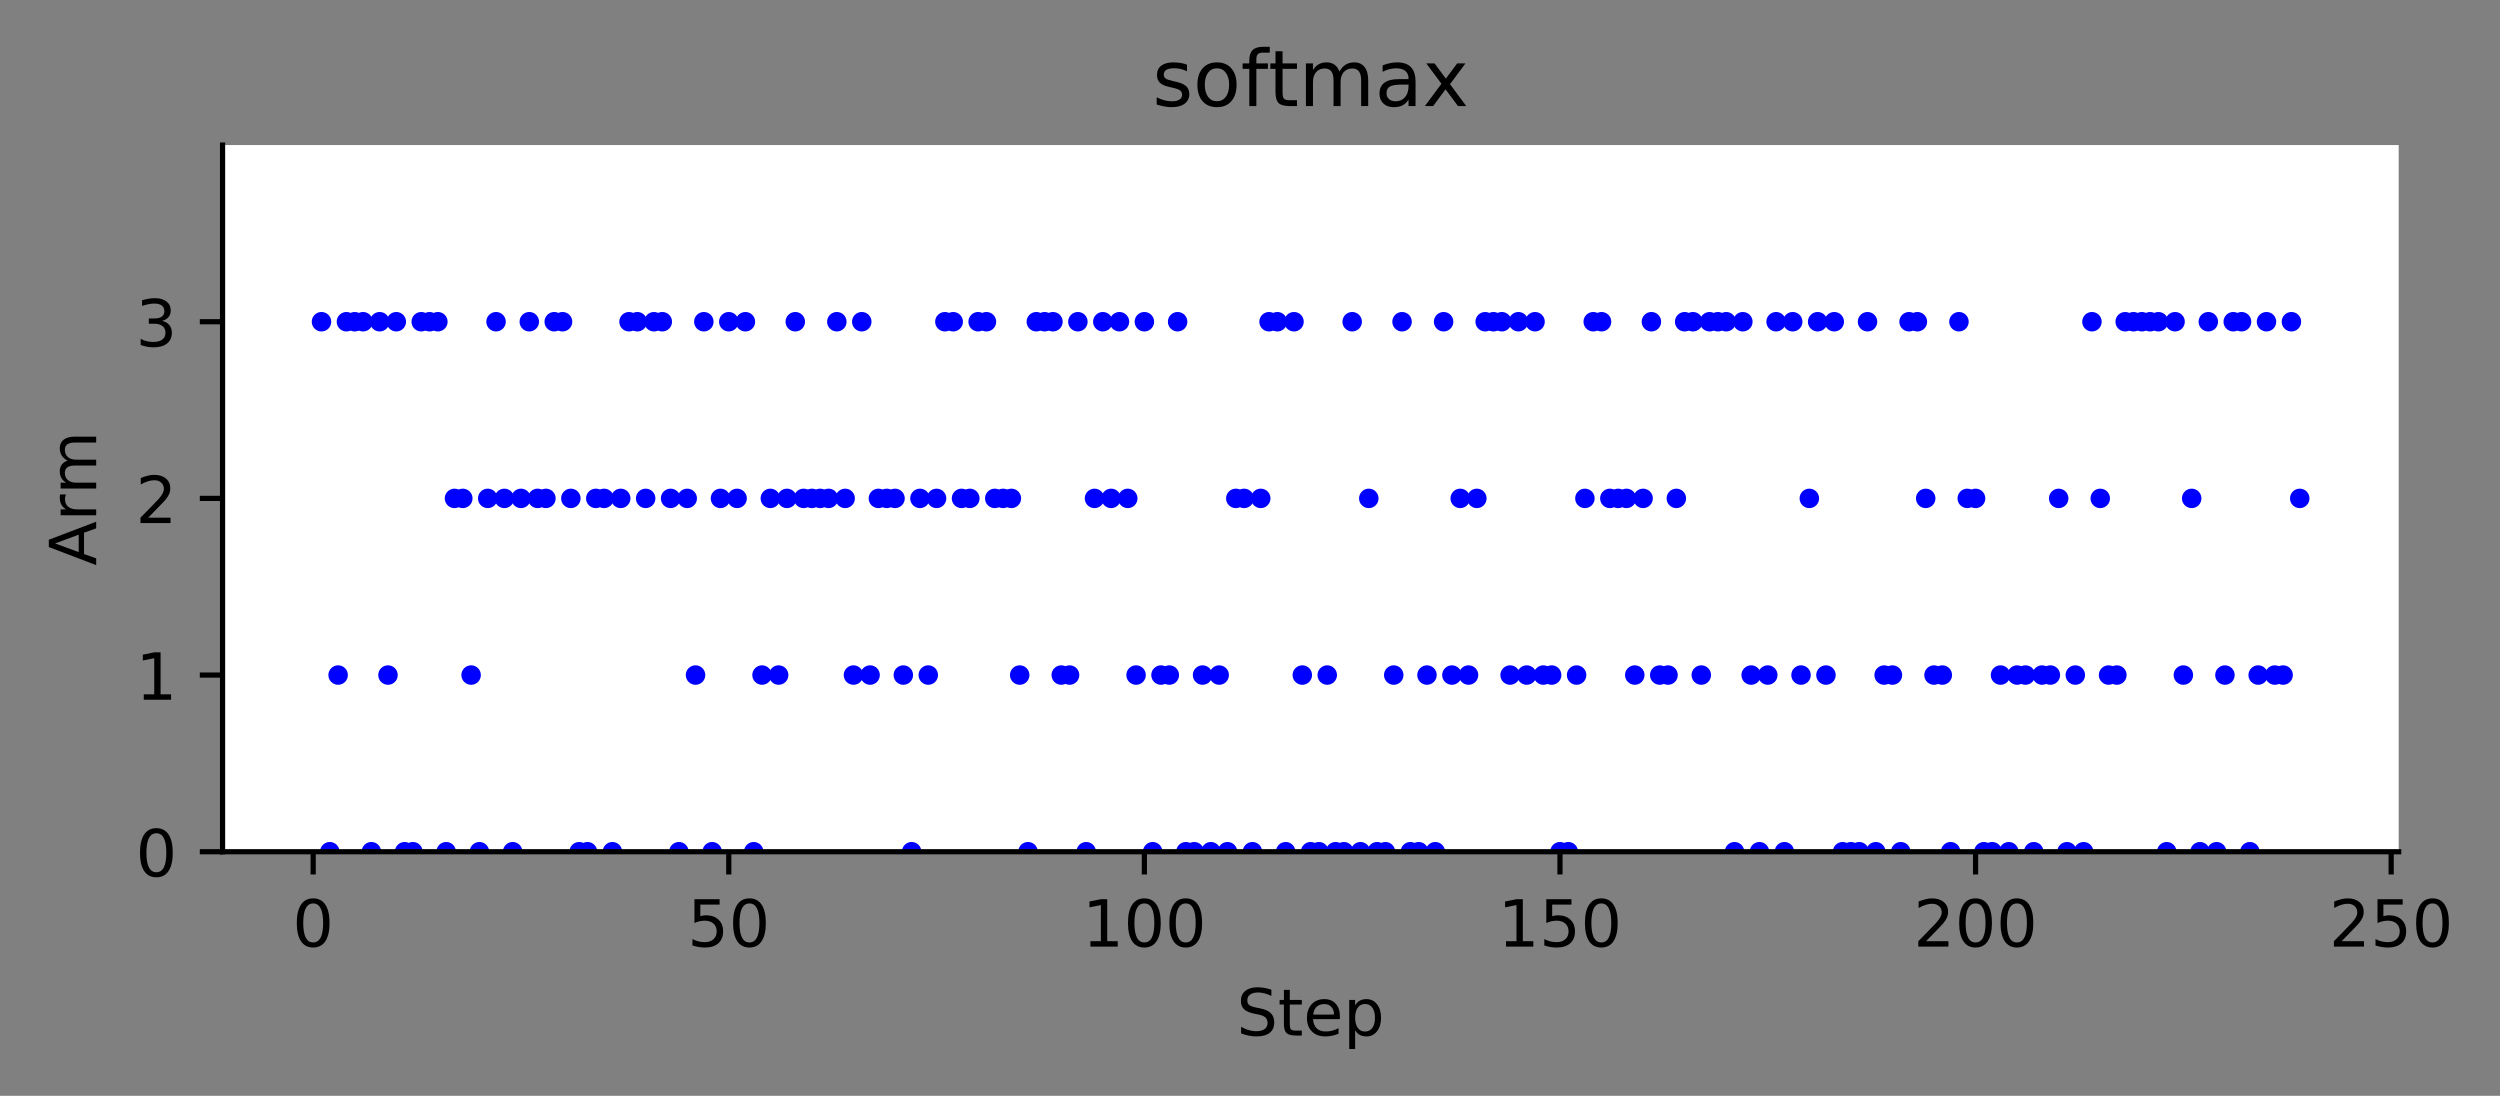 <?xml version="1.0" encoding="utf-8" standalone="no"?>
<!DOCTYPE svg PUBLIC "-//W3C//DTD SVG 1.1//EN"
  "http://www.w3.org/Graphics/SVG/1.1/DTD/svg11.dtd">
<!-- Created with matplotlib (https://matplotlib.org/) -->
<svg height="168.594pt" version="1.1" viewBox="0 0 384.629 168.594" width="384.629pt" xmlns="http://www.w3.org/2000/svg" xmlns:xlink="http://www.w3.org/1999/xlink">
 <rect x="0" y="0" width="384.629" height="168.594" fill="#808080" stroke="none"/>
 <defs>
  <style type="text/css">
*{stroke-linecap:butt;stroke-linejoin:round;}
  </style>
 </defs>
 <g id="figure_1">
  <g id="patch_1">
   <path d="M 0 168.594 
L 384.629 168.594 
L 384.629 0 
L 0 0 
z
" style="fill:none;"/>
  </g>
  <g id="axes_1">
   <g id="patch_2">
    <path d="M 34.241 131.038 
L 369.041 131.038 
L 369.041 22.318 
L 34.241 22.318 
z
" style="fill:#ffffff;"/>
   </g>
   <g id="PathCollection_1">
    <defs>
     <path d="M 0 1 
C 0.265 1 0.52 0.895 0.707 0.707 
C 0.895 0.52 1 0.265 1 0 
C 1 -0.265 0.895 -0.52 0.707 -0.707 
C 0.52 -0.895 0.265 -1 0 -1 
C -0.265 -1 -0.52 -0.895 -0.707 -0.707 
C -0.895 -0.52 -1 -0.265 -1 0 
C -1 0.265 -0.895 0.52 -0.707 0.707 
C -0.52 0.895 -0.265 1 0 1 
z
" id="m143e732d25" style="stroke:#0000ff;"/>
    </defs>
    <g clip-path="url(#p2de006010c)">
     <use style="fill:#0000ff;stroke:#0000ff;" x="49.463" xlink:href="#m143e732d25" y="49.498"/>
     <use style="fill:#0000ff;stroke:#0000ff;" x="50.741" xlink:href="#m143e732d25" y="131.038"/>
     <use style="fill:#0000ff;stroke:#0000ff;" x="52.02" xlink:href="#m143e732d25" y="103.858"/>
     <use style="fill:#0000ff;stroke:#0000ff;" x="53.299" xlink:href="#m143e732d25" y="49.498"/>
     <use style="fill:#0000ff;stroke:#0000ff;" x="54.578" xlink:href="#m143e732d25" y="49.498"/>
     <use style="fill:#0000ff;stroke:#0000ff;" x="55.857" xlink:href="#m143e732d25" y="49.498"/>
     <use style="fill:#0000ff;stroke:#0000ff;" x="57.135" xlink:href="#m143e732d25" y="131.038"/>
     <use style="fill:#0000ff;stroke:#0000ff;" x="58.414" xlink:href="#m143e732d25" y="49.498"/>
     <use style="fill:#0000ff;stroke:#0000ff;" x="59.693" xlink:href="#m143e732d25" y="103.858"/>
     <use style="fill:#0000ff;stroke:#0000ff;" x="60.972" xlink:href="#m143e732d25" y="49.498"/>
     <use style="fill:#0000ff;stroke:#0000ff;" x="62.251" xlink:href="#m143e732d25" y="131.038"/>
     <use style="fill:#0000ff;stroke:#0000ff;" x="63.529" xlink:href="#m143e732d25" y="131.038"/>
     <use style="fill:#0000ff;stroke:#0000ff;" x="64.808" xlink:href="#m143e732d25" y="49.498"/>
     <use style="fill:#0000ff;stroke:#0000ff;" x="66.087" xlink:href="#m143e732d25" y="49.498"/>
     <use style="fill:#0000ff;stroke:#0000ff;" x="67.366" xlink:href="#m143e732d25" y="49.498"/>
     <use style="fill:#0000ff;stroke:#0000ff;" x="68.645" xlink:href="#m143e732d25" y="131.038"/>
     <use style="fill:#0000ff;stroke:#0000ff;" x="69.924" xlink:href="#m143e732d25" y="76.678"/>
     <use style="fill:#0000ff;stroke:#0000ff;" x="71.202" xlink:href="#m143e732d25" y="76.678"/>
     <use style="fill:#0000ff;stroke:#0000ff;" x="72.481" xlink:href="#m143e732d25" y="103.858"/>
     <use style="fill:#0000ff;stroke:#0000ff;" x="73.76" xlink:href="#m143e732d25" y="131.038"/>
     <use style="fill:#0000ff;stroke:#0000ff;" x="75.039" xlink:href="#m143e732d25" y="76.678"/>
     <use style="fill:#0000ff;stroke:#0000ff;" x="76.318" xlink:href="#m143e732d25" y="49.498"/>
     <use style="fill:#0000ff;stroke:#0000ff;" x="77.596" xlink:href="#m143e732d25" y="76.678"/>
     <use style="fill:#0000ff;stroke:#0000ff;" x="78.875" xlink:href="#m143e732d25" y="131.038"/>
     <use style="fill:#0000ff;stroke:#0000ff;" x="80.154" xlink:href="#m143e732d25" y="76.678"/>
     <use style="fill:#0000ff;stroke:#0000ff;" x="81.433" xlink:href="#m143e732d25" y="49.498"/>
     <use style="fill:#0000ff;stroke:#0000ff;" x="82.712" xlink:href="#m143e732d25" y="76.678"/>
     <use style="fill:#0000ff;stroke:#0000ff;" x="83.99" xlink:href="#m143e732d25" y="76.678"/>
     <use style="fill:#0000ff;stroke:#0000ff;" x="85.269" xlink:href="#m143e732d25" y="49.498"/>
     <use style="fill:#0000ff;stroke:#0000ff;" x="86.548" xlink:href="#m143e732d25" y="49.498"/>
     <use style="fill:#0000ff;stroke:#0000ff;" x="87.827" xlink:href="#m143e732d25" y="76.678"/>
     <use style="fill:#0000ff;stroke:#0000ff;" x="89.106" xlink:href="#m143e732d25" y="131.038"/>
     <use style="fill:#0000ff;stroke:#0000ff;" x="90.384" xlink:href="#m143e732d25" y="131.038"/>
     <use style="fill:#0000ff;stroke:#0000ff;" x="91.663" xlink:href="#m143e732d25" y="76.678"/>
     <use style="fill:#0000ff;stroke:#0000ff;" x="92.942" xlink:href="#m143e732d25" y="76.678"/>
     <use style="fill:#0000ff;stroke:#0000ff;" x="94.221" xlink:href="#m143e732d25" y="131.038"/>
     <use style="fill:#0000ff;stroke:#0000ff;" x="95.5" xlink:href="#m143e732d25" y="76.678"/>
     <use style="fill:#0000ff;stroke:#0000ff;" x="96.778" xlink:href="#m143e732d25" y="49.498"/>
     <use style="fill:#0000ff;stroke:#0000ff;" x="98.057" xlink:href="#m143e732d25" y="49.498"/>
     <use style="fill:#0000ff;stroke:#0000ff;" x="99.336" xlink:href="#m143e732d25" y="76.678"/>
     <use style="fill:#0000ff;stroke:#0000ff;" x="100.615" xlink:href="#m143e732d25" y="49.498"/>
     <use style="fill:#0000ff;stroke:#0000ff;" x="101.894" xlink:href="#m143e732d25" y="49.498"/>
     <use style="fill:#0000ff;stroke:#0000ff;" x="103.173" xlink:href="#m143e732d25" y="76.678"/>
     <use style="fill:#0000ff;stroke:#0000ff;" x="104.451" xlink:href="#m143e732d25" y="131.038"/>
     <use style="fill:#0000ff;stroke:#0000ff;" x="105.73" xlink:href="#m143e732d25" y="76.678"/>
     <use style="fill:#0000ff;stroke:#0000ff;" x="107.009" xlink:href="#m143e732d25" y="103.858"/>
     <use style="fill:#0000ff;stroke:#0000ff;" x="108.288" xlink:href="#m143e732d25" y="49.498"/>
     <use style="fill:#0000ff;stroke:#0000ff;" x="109.567" xlink:href="#m143e732d25" y="131.038"/>
     <use style="fill:#0000ff;stroke:#0000ff;" x="110.845" xlink:href="#m143e732d25" y="76.678"/>
     <use style="fill:#0000ff;stroke:#0000ff;" x="112.124" xlink:href="#m143e732d25" y="49.498"/>
     <use style="fill:#0000ff;stroke:#0000ff;" x="113.403" xlink:href="#m143e732d25" y="76.678"/>
     <use style="fill:#0000ff;stroke:#0000ff;" x="114.682" xlink:href="#m143e732d25" y="49.498"/>
     <use style="fill:#0000ff;stroke:#0000ff;" x="115.961" xlink:href="#m143e732d25" y="131.038"/>
     <use style="fill:#0000ff;stroke:#0000ff;" x="117.239" xlink:href="#m143e732d25" y="103.858"/>
     <use style="fill:#0000ff;stroke:#0000ff;" x="118.518" xlink:href="#m143e732d25" y="76.678"/>
     <use style="fill:#0000ff;stroke:#0000ff;" x="119.797" xlink:href="#m143e732d25" y="103.858"/>
     <use style="fill:#0000ff;stroke:#0000ff;" x="121.076" xlink:href="#m143e732d25" y="76.678"/>
     <use style="fill:#0000ff;stroke:#0000ff;" x="122.355" xlink:href="#m143e732d25" y="49.498"/>
     <use style="fill:#0000ff;stroke:#0000ff;" x="123.633" xlink:href="#m143e732d25" y="76.678"/>
     <use style="fill:#0000ff;stroke:#0000ff;" x="124.912" xlink:href="#m143e732d25" y="76.678"/>
     <use style="fill:#0000ff;stroke:#0000ff;" x="126.191" xlink:href="#m143e732d25" y="76.678"/>
     <use style="fill:#0000ff;stroke:#0000ff;" x="127.47" xlink:href="#m143e732d25" y="76.678"/>
     <use style="fill:#0000ff;stroke:#0000ff;" x="128.749" xlink:href="#m143e732d25" y="49.498"/>
     <use style="fill:#0000ff;stroke:#0000ff;" x="130.027" xlink:href="#m143e732d25" y="76.678"/>
     <use style="fill:#0000ff;stroke:#0000ff;" x="131.306" xlink:href="#m143e732d25" y="103.858"/>
     <use style="fill:#0000ff;stroke:#0000ff;" x="132.585" xlink:href="#m143e732d25" y="49.498"/>
     <use style="fill:#0000ff;stroke:#0000ff;" x="133.864" xlink:href="#m143e732d25" y="103.858"/>
     <use style="fill:#0000ff;stroke:#0000ff;" x="135.143" xlink:href="#m143e732d25" y="76.678"/>
     <use style="fill:#0000ff;stroke:#0000ff;" x="136.421" xlink:href="#m143e732d25" y="76.678"/>
     <use style="fill:#0000ff;stroke:#0000ff;" x="137.7" xlink:href="#m143e732d25" y="76.678"/>
     <use style="fill:#0000ff;stroke:#0000ff;" x="138.979" xlink:href="#m143e732d25" y="103.858"/>
     <use style="fill:#0000ff;stroke:#0000ff;" x="140.258" xlink:href="#m143e732d25" y="131.038"/>
     <use style="fill:#0000ff;stroke:#0000ff;" x="141.537" xlink:href="#m143e732d25" y="76.678"/>
     <use style="fill:#0000ff;stroke:#0000ff;" x="142.816" xlink:href="#m143e732d25" y="103.858"/>
     <use style="fill:#0000ff;stroke:#0000ff;" x="144.094" xlink:href="#m143e732d25" y="76.678"/>
     <use style="fill:#0000ff;stroke:#0000ff;" x="145.373" xlink:href="#m143e732d25" y="49.498"/>
     <use style="fill:#0000ff;stroke:#0000ff;" x="146.652" xlink:href="#m143e732d25" y="49.498"/>
     <use style="fill:#0000ff;stroke:#0000ff;" x="147.931" xlink:href="#m143e732d25" y="76.678"/>
     <use style="fill:#0000ff;stroke:#0000ff;" x="149.21" xlink:href="#m143e732d25" y="76.678"/>
     <use style="fill:#0000ff;stroke:#0000ff;" x="150.488" xlink:href="#m143e732d25" y="49.498"/>
     <use style="fill:#0000ff;stroke:#0000ff;" x="151.767" xlink:href="#m143e732d25" y="49.498"/>
     <use style="fill:#0000ff;stroke:#0000ff;" x="153.046" xlink:href="#m143e732d25" y="76.678"/>
     <use style="fill:#0000ff;stroke:#0000ff;" x="154.325" xlink:href="#m143e732d25" y="76.678"/>
     <use style="fill:#0000ff;stroke:#0000ff;" x="155.604" xlink:href="#m143e732d25" y="76.678"/>
     <use style="fill:#0000ff;stroke:#0000ff;" x="156.882" xlink:href="#m143e732d25" y="103.858"/>
     <use style="fill:#0000ff;stroke:#0000ff;" x="158.161" xlink:href="#m143e732d25" y="131.038"/>
     <use style="fill:#0000ff;stroke:#0000ff;" x="159.44" xlink:href="#m143e732d25" y="49.498"/>
     <use style="fill:#0000ff;stroke:#0000ff;" x="160.719" xlink:href="#m143e732d25" y="49.498"/>
     <use style="fill:#0000ff;stroke:#0000ff;" x="161.998" xlink:href="#m143e732d25" y="49.498"/>
     <use style="fill:#0000ff;stroke:#0000ff;" x="163.276" xlink:href="#m143e732d25" y="103.858"/>
     <use style="fill:#0000ff;stroke:#0000ff;" x="164.555" xlink:href="#m143e732d25" y="103.858"/>
     <use style="fill:#0000ff;stroke:#0000ff;" x="165.834" xlink:href="#m143e732d25" y="49.498"/>
     <use style="fill:#0000ff;stroke:#0000ff;" x="167.113" xlink:href="#m143e732d25" y="131.038"/>
     <use style="fill:#0000ff;stroke:#0000ff;" x="168.392" xlink:href="#m143e732d25" y="76.678"/>
     <use style="fill:#0000ff;stroke:#0000ff;" x="169.67" xlink:href="#m143e732d25" y="49.498"/>
     <use style="fill:#0000ff;stroke:#0000ff;" x="170.949" xlink:href="#m143e732d25" y="76.678"/>
     <use style="fill:#0000ff;stroke:#0000ff;" x="172.228" xlink:href="#m143e732d25" y="49.498"/>
     <use style="fill:#0000ff;stroke:#0000ff;" x="173.507" xlink:href="#m143e732d25" y="76.678"/>
     <use style="fill:#0000ff;stroke:#0000ff;" x="174.786" xlink:href="#m143e732d25" y="103.858"/>
     <use style="fill:#0000ff;stroke:#0000ff;" x="176.064" xlink:href="#m143e732d25" y="49.498"/>
     <use style="fill:#0000ff;stroke:#0000ff;" x="177.343" xlink:href="#m143e732d25" y="131.038"/>
     <use style="fill:#0000ff;stroke:#0000ff;" x="178.622" xlink:href="#m143e732d25" y="103.858"/>
     <use style="fill:#0000ff;stroke:#0000ff;" x="179.901" xlink:href="#m143e732d25" y="103.858"/>
     <use style="fill:#0000ff;stroke:#0000ff;" x="181.18" xlink:href="#m143e732d25" y="49.498"/>
     <use style="fill:#0000ff;stroke:#0000ff;" x="182.459" xlink:href="#m143e732d25" y="131.038"/>
     <use style="fill:#0000ff;stroke:#0000ff;" x="183.737" xlink:href="#m143e732d25" y="131.038"/>
     <use style="fill:#0000ff;stroke:#0000ff;" x="185.016" xlink:href="#m143e732d25" y="103.858"/>
     <use style="fill:#0000ff;stroke:#0000ff;" x="186.295" xlink:href="#m143e732d25" y="131.038"/>
     <use style="fill:#0000ff;stroke:#0000ff;" x="187.574" xlink:href="#m143e732d25" y="103.858"/>
     <use style="fill:#0000ff;stroke:#0000ff;" x="188.853" xlink:href="#m143e732d25" y="131.038"/>
     <use style="fill:#0000ff;stroke:#0000ff;" x="190.131" xlink:href="#m143e732d25" y="76.678"/>
     <use style="fill:#0000ff;stroke:#0000ff;" x="191.41" xlink:href="#m143e732d25" y="76.678"/>
     <use style="fill:#0000ff;stroke:#0000ff;" x="192.689" xlink:href="#m143e732d25" y="131.038"/>
     <use style="fill:#0000ff;stroke:#0000ff;" x="193.968" xlink:href="#m143e732d25" y="76.678"/>
     <use style="fill:#0000ff;stroke:#0000ff;" x="195.247" xlink:href="#m143e732d25" y="49.498"/>
     <use style="fill:#0000ff;stroke:#0000ff;" x="196.525" xlink:href="#m143e732d25" y="49.498"/>
     <use style="fill:#0000ff;stroke:#0000ff;" x="197.804" xlink:href="#m143e732d25" y="131.038"/>
     <use style="fill:#0000ff;stroke:#0000ff;" x="199.083" xlink:href="#m143e732d25" y="49.498"/>
     <use style="fill:#0000ff;stroke:#0000ff;" x="200.362" xlink:href="#m143e732d25" y="103.858"/>
     <use style="fill:#0000ff;stroke:#0000ff;" x="201.641" xlink:href="#m143e732d25" y="131.038"/>
     <use style="fill:#0000ff;stroke:#0000ff;" x="202.919" xlink:href="#m143e732d25" y="131.038"/>
     <use style="fill:#0000ff;stroke:#0000ff;" x="204.198" xlink:href="#m143e732d25" y="103.858"/>
     <use style="fill:#0000ff;stroke:#0000ff;" x="205.477" xlink:href="#m143e732d25" y="131.038"/>
     <use style="fill:#0000ff;stroke:#0000ff;" x="206.756" xlink:href="#m143e732d25" y="131.038"/>
     <use style="fill:#0000ff;stroke:#0000ff;" x="208.035" xlink:href="#m143e732d25" y="49.498"/>
     <use style="fill:#0000ff;stroke:#0000ff;" x="209.313" xlink:href="#m143e732d25" y="131.038"/>
     <use style="fill:#0000ff;stroke:#0000ff;" x="210.592" xlink:href="#m143e732d25" y="76.678"/>
     <use style="fill:#0000ff;stroke:#0000ff;" x="211.871" xlink:href="#m143e732d25" y="131.038"/>
     <use style="fill:#0000ff;stroke:#0000ff;" x="213.15" xlink:href="#m143e732d25" y="131.038"/>
     <use style="fill:#0000ff;stroke:#0000ff;" x="214.429" xlink:href="#m143e732d25" y="103.858"/>
     <use style="fill:#0000ff;stroke:#0000ff;" x="215.707" xlink:href="#m143e732d25" y="49.498"/>
     <use style="fill:#0000ff;stroke:#0000ff;" x="216.986" xlink:href="#m143e732d25" y="131.038"/>
     <use style="fill:#0000ff;stroke:#0000ff;" x="218.265" xlink:href="#m143e732d25" y="131.038"/>
     <use style="fill:#0000ff;stroke:#0000ff;" x="219.544" xlink:href="#m143e732d25" y="103.858"/>
     <use style="fill:#0000ff;stroke:#0000ff;" x="220.823" xlink:href="#m143e732d25" y="131.038"/>
     <use style="fill:#0000ff;stroke:#0000ff;" x="222.102" xlink:href="#m143e732d25" y="49.498"/>
     <use style="fill:#0000ff;stroke:#0000ff;" x="223.38" xlink:href="#m143e732d25" y="103.858"/>
     <use style="fill:#0000ff;stroke:#0000ff;" x="224.659" xlink:href="#m143e732d25" y="76.678"/>
     <use style="fill:#0000ff;stroke:#0000ff;" x="225.938" xlink:href="#m143e732d25" y="103.858"/>
     <use style="fill:#0000ff;stroke:#0000ff;" x="227.217" xlink:href="#m143e732d25" y="76.678"/>
     <use style="fill:#0000ff;stroke:#0000ff;" x="228.496" xlink:href="#m143e732d25" y="49.498"/>
     <use style="fill:#0000ff;stroke:#0000ff;" x="229.774" xlink:href="#m143e732d25" y="49.498"/>
     <use style="fill:#0000ff;stroke:#0000ff;" x="231.053" xlink:href="#m143e732d25" y="49.498"/>
     <use style="fill:#0000ff;stroke:#0000ff;" x="232.332" xlink:href="#m143e732d25" y="103.858"/>
     <use style="fill:#0000ff;stroke:#0000ff;" x="233.611" xlink:href="#m143e732d25" y="49.498"/>
     <use style="fill:#0000ff;stroke:#0000ff;" x="234.89" xlink:href="#m143e732d25" y="103.858"/>
     <use style="fill:#0000ff;stroke:#0000ff;" x="236.168" xlink:href="#m143e732d25" y="49.498"/>
     <use style="fill:#0000ff;stroke:#0000ff;" x="237.447" xlink:href="#m143e732d25" y="103.858"/>
     <use style="fill:#0000ff;stroke:#0000ff;" x="238.726" xlink:href="#m143e732d25" y="103.858"/>
     <use style="fill:#0000ff;stroke:#0000ff;" x="240.005" xlink:href="#m143e732d25" y="131.038"/>
     <use style="fill:#0000ff;stroke:#0000ff;" x="241.284" xlink:href="#m143e732d25" y="131.038"/>
     <use style="fill:#0000ff;stroke:#0000ff;" x="242.562" xlink:href="#m143e732d25" y="103.858"/>
     <use style="fill:#0000ff;stroke:#0000ff;" x="243.841" xlink:href="#m143e732d25" y="76.678"/>
     <use style="fill:#0000ff;stroke:#0000ff;" x="245.12" xlink:href="#m143e732d25" y="49.498"/>
     <use style="fill:#0000ff;stroke:#0000ff;" x="246.399" xlink:href="#m143e732d25" y="49.498"/>
     <use style="fill:#0000ff;stroke:#0000ff;" x="247.678" xlink:href="#m143e732d25" y="76.678"/>
     <use style="fill:#0000ff;stroke:#0000ff;" x="248.956" xlink:href="#m143e732d25" y="76.678"/>
     <use style="fill:#0000ff;stroke:#0000ff;" x="250.235" xlink:href="#m143e732d25" y="76.678"/>
     <use style="fill:#0000ff;stroke:#0000ff;" x="251.514" xlink:href="#m143e732d25" y="103.858"/>
     <use style="fill:#0000ff;stroke:#0000ff;" x="252.793" xlink:href="#m143e732d25" y="76.678"/>
     <use style="fill:#0000ff;stroke:#0000ff;" x="254.072" xlink:href="#m143e732d25" y="49.498"/>
     <use style="fill:#0000ff;stroke:#0000ff;" x="255.351" xlink:href="#m143e732d25" y="103.858"/>
     <use style="fill:#0000ff;stroke:#0000ff;" x="256.629" xlink:href="#m143e732d25" y="103.858"/>
     <use style="fill:#0000ff;stroke:#0000ff;" x="257.908" xlink:href="#m143e732d25" y="76.678"/>
     <use style="fill:#0000ff;stroke:#0000ff;" x="259.187" xlink:href="#m143e732d25" y="49.498"/>
     <use style="fill:#0000ff;stroke:#0000ff;" x="260.466" xlink:href="#m143e732d25" y="49.498"/>
     <use style="fill:#0000ff;stroke:#0000ff;" x="261.745" xlink:href="#m143e732d25" y="103.858"/>
     <use style="fill:#0000ff;stroke:#0000ff;" x="263.023" xlink:href="#m143e732d25" y="49.498"/>
     <use style="fill:#0000ff;stroke:#0000ff;" x="264.302" xlink:href="#m143e732d25" y="49.498"/>
     <use style="fill:#0000ff;stroke:#0000ff;" x="265.581" xlink:href="#m143e732d25" y="49.498"/>
     <use style="fill:#0000ff;stroke:#0000ff;" x="266.86" xlink:href="#m143e732d25" y="131.038"/>
     <use style="fill:#0000ff;stroke:#0000ff;" x="268.139" xlink:href="#m143e732d25" y="49.498"/>
     <use style="fill:#0000ff;stroke:#0000ff;" x="269.417" xlink:href="#m143e732d25" y="103.858"/>
     <use style="fill:#0000ff;stroke:#0000ff;" x="270.696" xlink:href="#m143e732d25" y="131.038"/>
     <use style="fill:#0000ff;stroke:#0000ff;" x="271.975" xlink:href="#m143e732d25" y="103.858"/>
     <use style="fill:#0000ff;stroke:#0000ff;" x="273.254" xlink:href="#m143e732d25" y="49.498"/>
     <use style="fill:#0000ff;stroke:#0000ff;" x="274.533" xlink:href="#m143e732d25" y="131.038"/>
     <use style="fill:#0000ff;stroke:#0000ff;" x="275.811" xlink:href="#m143e732d25" y="49.498"/>
     <use style="fill:#0000ff;stroke:#0000ff;" x="277.09" xlink:href="#m143e732d25" y="103.858"/>
     <use style="fill:#0000ff;stroke:#0000ff;" x="278.369" xlink:href="#m143e732d25" y="76.678"/>
     <use style="fill:#0000ff;stroke:#0000ff;" x="279.648" xlink:href="#m143e732d25" y="49.498"/>
     <use style="fill:#0000ff;stroke:#0000ff;" x="280.927" xlink:href="#m143e732d25" y="103.858"/>
     <use style="fill:#0000ff;stroke:#0000ff;" x="282.205" xlink:href="#m143e732d25" y="49.498"/>
     <use style="fill:#0000ff;stroke:#0000ff;" x="283.484" xlink:href="#m143e732d25" y="131.038"/>
     <use style="fill:#0000ff;stroke:#0000ff;" x="284.763" xlink:href="#m143e732d25" y="131.038"/>
     <use style="fill:#0000ff;stroke:#0000ff;" x="286.042" xlink:href="#m143e732d25" y="131.038"/>
     <use style="fill:#0000ff;stroke:#0000ff;" x="287.321" xlink:href="#m143e732d25" y="49.498"/>
     <use style="fill:#0000ff;stroke:#0000ff;" x="288.599" xlink:href="#m143e732d25" y="131.038"/>
     <use style="fill:#0000ff;stroke:#0000ff;" x="289.878" xlink:href="#m143e732d25" y="103.858"/>
     <use style="fill:#0000ff;stroke:#0000ff;" x="291.157" xlink:href="#m143e732d25" y="103.858"/>
     <use style="fill:#0000ff;stroke:#0000ff;" x="292.436" xlink:href="#m143e732d25" y="131.038"/>
     <use style="fill:#0000ff;stroke:#0000ff;" x="293.715" xlink:href="#m143e732d25" y="49.498"/>
     <use style="fill:#0000ff;stroke:#0000ff;" x="294.994" xlink:href="#m143e732d25" y="49.498"/>
     <use style="fill:#0000ff;stroke:#0000ff;" x="296.272" xlink:href="#m143e732d25" y="76.678"/>
     <use style="fill:#0000ff;stroke:#0000ff;" x="297.551" xlink:href="#m143e732d25" y="103.858"/>
     <use style="fill:#0000ff;stroke:#0000ff;" x="298.83" xlink:href="#m143e732d25" y="103.858"/>
     <use style="fill:#0000ff;stroke:#0000ff;" x="300.109" xlink:href="#m143e732d25" y="131.038"/>
     <use style="fill:#0000ff;stroke:#0000ff;" x="301.388" xlink:href="#m143e732d25" y="49.498"/>
     <use style="fill:#0000ff;stroke:#0000ff;" x="302.666" xlink:href="#m143e732d25" y="76.678"/>
     <use style="fill:#0000ff;stroke:#0000ff;" x="303.945" xlink:href="#m143e732d25" y="76.678"/>
     <use style="fill:#0000ff;stroke:#0000ff;" x="305.224" xlink:href="#m143e732d25" y="131.038"/>
     <use style="fill:#0000ff;stroke:#0000ff;" x="306.503" xlink:href="#m143e732d25" y="131.038"/>
     <use style="fill:#0000ff;stroke:#0000ff;" x="307.782" xlink:href="#m143e732d25" y="103.858"/>
     <use style="fill:#0000ff;stroke:#0000ff;" x="309.06" xlink:href="#m143e732d25" y="131.038"/>
     <use style="fill:#0000ff;stroke:#0000ff;" x="310.339" xlink:href="#m143e732d25" y="103.858"/>
     <use style="fill:#0000ff;stroke:#0000ff;" x="311.618" xlink:href="#m143e732d25" y="103.858"/>
     <use style="fill:#0000ff;stroke:#0000ff;" x="312.897" xlink:href="#m143e732d25" y="131.038"/>
     <use style="fill:#0000ff;stroke:#0000ff;" x="314.176" xlink:href="#m143e732d25" y="103.858"/>
     <use style="fill:#0000ff;stroke:#0000ff;" x="315.454" xlink:href="#m143e732d25" y="103.858"/>
     <use style="fill:#0000ff;stroke:#0000ff;" x="316.733" xlink:href="#m143e732d25" y="76.678"/>
     <use style="fill:#0000ff;stroke:#0000ff;" x="318.012" xlink:href="#m143e732d25" y="131.038"/>
     <use style="fill:#0000ff;stroke:#0000ff;" x="319.291" xlink:href="#m143e732d25" y="103.858"/>
     <use style="fill:#0000ff;stroke:#0000ff;" x="320.57" xlink:href="#m143e732d25" y="131.038"/>
     <use style="fill:#0000ff;stroke:#0000ff;" x="321.848" xlink:href="#m143e732d25" y="49.498"/>
     <use style="fill:#0000ff;stroke:#0000ff;" x="323.127" xlink:href="#m143e732d25" y="76.678"/>
     <use style="fill:#0000ff;stroke:#0000ff;" x="324.406" xlink:href="#m143e732d25" y="103.858"/>
     <use style="fill:#0000ff;stroke:#0000ff;" x="325.685" xlink:href="#m143e732d25" y="103.858"/>
     <use style="fill:#0000ff;stroke:#0000ff;" x="326.964" xlink:href="#m143e732d25" y="49.498"/>
     <use style="fill:#0000ff;stroke:#0000ff;" x="328.242" xlink:href="#m143e732d25" y="49.498"/>
     <use style="fill:#0000ff;stroke:#0000ff;" x="329.521" xlink:href="#m143e732d25" y="49.498"/>
     <use style="fill:#0000ff;stroke:#0000ff;" x="330.8" xlink:href="#m143e732d25" y="49.498"/>
     <use style="fill:#0000ff;stroke:#0000ff;" x="332.079" xlink:href="#m143e732d25" y="49.498"/>
     <use style="fill:#0000ff;stroke:#0000ff;" x="333.358" xlink:href="#m143e732d25" y="131.038"/>
     <use style="fill:#0000ff;stroke:#0000ff;" x="334.637" xlink:href="#m143e732d25" y="49.498"/>
     <use style="fill:#0000ff;stroke:#0000ff;" x="335.915" xlink:href="#m143e732d25" y="103.858"/>
     <use style="fill:#0000ff;stroke:#0000ff;" x="337.194" xlink:href="#m143e732d25" y="76.678"/>
     <use style="fill:#0000ff;stroke:#0000ff;" x="338.473" xlink:href="#m143e732d25" y="131.038"/>
     <use style="fill:#0000ff;stroke:#0000ff;" x="339.752" xlink:href="#m143e732d25" y="49.498"/>
     <use style="fill:#0000ff;stroke:#0000ff;" x="341.031" xlink:href="#m143e732d25" y="131.038"/>
     <use style="fill:#0000ff;stroke:#0000ff;" x="342.309" xlink:href="#m143e732d25" y="103.858"/>
     <use style="fill:#0000ff;stroke:#0000ff;" x="343.588" xlink:href="#m143e732d25" y="49.498"/>
     <use style="fill:#0000ff;stroke:#0000ff;" x="344.867" xlink:href="#m143e732d25" y="49.498"/>
     <use style="fill:#0000ff;stroke:#0000ff;" x="346.146" xlink:href="#m143e732d25" y="131.038"/>
     <use style="fill:#0000ff;stroke:#0000ff;" x="347.425" xlink:href="#m143e732d25" y="103.858"/>
     <use style="fill:#0000ff;stroke:#0000ff;" x="348.703" xlink:href="#m143e732d25" y="49.498"/>
     <use style="fill:#0000ff;stroke:#0000ff;" x="349.982" xlink:href="#m143e732d25" y="103.858"/>
     <use style="fill:#0000ff;stroke:#0000ff;" x="351.261" xlink:href="#m143e732d25" y="103.858"/>
     <use style="fill:#0000ff;stroke:#0000ff;" x="352.54" xlink:href="#m143e732d25" y="49.498"/>
     <use style="fill:#0000ff;stroke:#0000ff;" x="353.819" xlink:href="#m143e732d25" y="76.678"/>
    </g>
   </g>
   <g id="matplotlib.axis_1">
    <g id="xtick_1">
     <g id="line2d_1">
      <defs>
       <path d="M 0 0 
L 0 3.5 
" id="ma1683504fc" style="stroke:#000000;stroke-width:0.8;"/>
      </defs>
      <g>
       <use style="stroke:#000000;stroke-width:0.8;" x="48.184" xlink:href="#ma1683504fc" y="131.038"/>
      </g>
     </g>
     <g id="text_1">
      <!-- 0 -->
      <defs>
       <path d="M 31.781 66.406 
Q 24.172 66.406 20.328 58.906 
Q 16.5 51.422 16.5 36.375 
Q 16.5 21.391 20.328 13.891 
Q 24.172 6.391 31.781 6.391 
Q 39.453 6.391 43.281 13.891 
Q 47.125 21.391 47.125 36.375 
Q 47.125 51.422 43.281 58.906 
Q 39.453 66.406 31.781 66.406 
z
M 31.781 74.219 
Q 44.047 74.219 50.516 64.516 
Q 56.984 54.828 56.984 36.375 
Q 56.984 17.969 50.516 8.266 
Q 44.047 -1.422 31.781 -1.422 
Q 19.531 -1.422 13.062 8.266 
Q 6.594 17.969 6.594 36.375 
Q 6.594 54.828 13.062 64.516 
Q 19.531 74.219 31.781 74.219 
z
" id="DejaVuSans-48"/>
      </defs>
      <g transform="translate(45.003 145.637)scale(0.1 -0.1)">
       <use xlink:href="#DejaVuSans-48"/>
      </g>
     </g>
    </g>
    <g id="xtick_2">
     <g id="line2d_2">
      <g>
       <use style="stroke:#000000;stroke-width:0.8;" x="112.124" xlink:href="#ma1683504fc" y="131.038"/>
      </g>
     </g>
     <g id="text_2">
      <!-- 50 -->
      <defs>
       <path d="M 10.797 72.906 
L 49.516 72.906 
L 49.516 64.594 
L 19.828 64.594 
L 19.828 46.734 
Q 21.969 47.469 24.109 47.828 
Q 26.266 48.188 28.422 48.188 
Q 40.625 48.188 47.75 41.5 
Q 54.891 34.812 54.891 23.391 
Q 54.891 11.625 47.562 5.094 
Q 40.234 -1.422 26.906 -1.422 
Q 22.312 -1.422 17.547 -0.641 
Q 12.797 0.141 7.719 1.703 
L 7.719 11.625 
Q 12.109 9.234 16.797 8.062 
Q 21.484 6.891 26.703 6.891 
Q 35.156 6.891 40.078 11.328 
Q 45.016 15.766 45.016 23.391 
Q 45.016 31 40.078 35.438 
Q 35.156 39.891 26.703 39.891 
Q 22.75 39.891 18.812 39.016 
Q 14.891 38.141 10.797 36.281 
z
" id="DejaVuSans-53"/>
      </defs>
      <g transform="translate(105.762 145.637)scale(0.1 -0.1)">
       <use xlink:href="#DejaVuSans-53"/>
       <use x="63.623" xlink:href="#DejaVuSans-48"/>
      </g>
     </g>
    </g>
    <g id="xtick_3">
     <g id="line2d_3">
      <g>
       <use style="stroke:#000000;stroke-width:0.8;" x="176.064" xlink:href="#ma1683504fc" y="131.038"/>
      </g>
     </g>
     <g id="text_3">
      <!-- 100 -->
      <defs>
       <path d="M 12.406 8.297 
L 28.516 8.297 
L 28.516 63.922 
L 10.984 60.406 
L 10.984 69.391 
L 28.422 72.906 
L 38.281 72.906 
L 38.281 8.297 
L 54.391 8.297 
L 54.391 0 
L 12.406 0 
z
" id="DejaVuSans-49"/>
      </defs>
      <g transform="translate(166.521 145.637)scale(0.1 -0.1)">
       <use xlink:href="#DejaVuSans-49"/>
       <use x="63.623" xlink:href="#DejaVuSans-48"/>
       <use x="127.246" xlink:href="#DejaVuSans-48"/>
      </g>
     </g>
    </g>
    <g id="xtick_4">
     <g id="line2d_4">
      <g>
       <use style="stroke:#000000;stroke-width:0.8;" x="240.005" xlink:href="#ma1683504fc" y="131.038"/>
      </g>
     </g>
     <g id="text_4">
      <!-- 150 -->
      <g transform="translate(230.461 145.637)scale(0.1 -0.1)">
       <use xlink:href="#DejaVuSans-49"/>
       <use x="63.623" xlink:href="#DejaVuSans-53"/>
       <use x="127.246" xlink:href="#DejaVuSans-48"/>
      </g>
     </g>
    </g>
    <g id="xtick_5">
     <g id="line2d_5">
      <g>
       <use style="stroke:#000000;stroke-width:0.8;" x="303.945" xlink:href="#ma1683504fc" y="131.038"/>
      </g>
     </g>
     <g id="text_5">
      <!-- 200 -->
      <defs>
       <path d="M 19.188 8.297 
L 53.609 8.297 
L 53.609 0 
L 7.328 0 
L 7.328 8.297 
Q 12.938 14.109 22.625 23.891 
Q 32.328 33.688 34.812 36.531 
Q 39.547 41.844 41.422 45.531 
Q 43.312 49.219 43.312 52.781 
Q 43.312 58.594 39.234 62.25 
Q 35.156 65.922 28.609 65.922 
Q 23.969 65.922 18.812 64.312 
Q 13.672 62.703 7.812 59.422 
L 7.812 69.391 
Q 13.766 71.781 18.938 73 
Q 24.125 74.219 28.422 74.219 
Q 39.75 74.219 46.484 68.547 
Q 53.219 62.891 53.219 53.422 
Q 53.219 48.922 51.531 44.891 
Q 49.859 40.875 45.406 35.406 
Q 44.188 33.984 37.641 27.219 
Q 31.109 20.453 19.188 8.297 
z
" id="DejaVuSans-50"/>
      </defs>
      <g transform="translate(294.401 145.637)scale(0.1 -0.1)">
       <use xlink:href="#DejaVuSans-50"/>
       <use x="63.623" xlink:href="#DejaVuSans-48"/>
       <use x="127.246" xlink:href="#DejaVuSans-48"/>
      </g>
     </g>
    </g>
    <g id="xtick_6">
     <g id="line2d_6">
      <g>
       <use style="stroke:#000000;stroke-width:0.8;" x="367.885" xlink:href="#ma1683504fc" y="131.038"/>
      </g>
     </g>
     <g id="text_6">
      <!-- 250 -->
      <g transform="translate(358.342 145.637)scale(0.1 -0.1)">
       <use xlink:href="#DejaVuSans-50"/>
       <use x="63.623" xlink:href="#DejaVuSans-53"/>
       <use x="127.246" xlink:href="#DejaVuSans-48"/>
      </g>
     </g>
    </g>
    <g id="text_7">
     <!-- Step -->
     <defs>
      <path d="M 53.516 70.516 
L 53.516 60.891 
Q 47.906 63.578 42.922 64.891 
Q 37.938 66.219 33.297 66.219 
Q 25.25 66.219 20.875 63.094 
Q 16.5 59.969 16.5 54.203 
Q 16.5 49.359 19.406 46.891 
Q 22.312 44.438 30.422 42.922 
L 36.375 41.703 
Q 47.406 39.594 52.656 34.297 
Q 57.906 29 57.906 20.125 
Q 57.906 9.516 50.797 4.047 
Q 43.703 -1.422 29.984 -1.422 
Q 24.812 -1.422 18.969 -0.25 
Q 13.141 0.922 6.891 3.219 
L 6.891 13.375 
Q 12.891 10.016 18.656 8.297 
Q 24.422 6.594 29.984 6.594 
Q 38.422 6.594 43.016 9.906 
Q 47.609 13.234 47.609 19.391 
Q 47.609 24.75 44.312 27.781 
Q 41.016 30.812 33.5 32.328 
L 27.484 33.5 
Q 16.453 35.688 11.516 40.375 
Q 6.594 45.062 6.594 53.422 
Q 6.594 63.094 13.406 68.656 
Q 20.219 74.219 32.172 74.219 
Q 37.312 74.219 42.625 73.281 
Q 47.953 72.359 53.516 70.516 
z
" id="DejaVuSans-83"/>
      <path d="M 18.312 70.219 
L 18.312 54.688 
L 36.812 54.688 
L 36.812 47.703 
L 18.312 47.703 
L 18.312 18.016 
Q 18.312 11.328 20.141 9.422 
Q 21.969 7.516 27.594 7.516 
L 36.812 7.516 
L 36.812 0 
L 27.594 0 
Q 17.188 0 13.234 3.875 
Q 9.281 7.766 9.281 18.016 
L 9.281 47.703 
L 2.688 47.703 
L 2.688 54.688 
L 9.281 54.688 
L 9.281 70.219 
z
" id="DejaVuSans-116"/>
      <path d="M 56.203 29.594 
L 56.203 25.203 
L 14.891 25.203 
Q 15.484 15.922 20.484 11.062 
Q 25.484 6.203 34.422 6.203 
Q 39.594 6.203 44.453 7.469 
Q 49.312 8.734 54.109 11.281 
L 54.109 2.781 
Q 49.266 0.734 44.188 -0.344 
Q 39.109 -1.422 33.891 -1.422 
Q 20.797 -1.422 13.156 6.188 
Q 5.516 13.812 5.516 26.812 
Q 5.516 40.234 12.766 48.109 
Q 20.016 56 32.328 56 
Q 43.359 56 49.781 48.891 
Q 56.203 41.797 56.203 29.594 
z
M 47.219 32.234 
Q 47.125 39.594 43.094 43.984 
Q 39.062 48.391 32.422 48.391 
Q 24.906 48.391 20.391 44.141 
Q 15.875 39.891 15.188 32.172 
z
" id="DejaVuSans-101"/>
      <path d="M 18.109 8.203 
L 18.109 -20.797 
L 9.078 -20.797 
L 9.078 54.688 
L 18.109 54.688 
L 18.109 46.391 
Q 20.953 51.266 25.266 53.625 
Q 29.594 56 35.594 56 
Q 45.562 56 51.781 48.094 
Q 58.016 40.188 58.016 27.297 
Q 58.016 14.406 51.781 6.484 
Q 45.562 -1.422 35.594 -1.422 
Q 29.594 -1.422 25.266 0.953 
Q 20.953 3.328 18.109 8.203 
z
M 48.688 27.297 
Q 48.688 37.203 44.609 42.844 
Q 40.531 48.484 33.406 48.484 
Q 26.266 48.484 22.188 42.844 
Q 18.109 37.203 18.109 27.297 
Q 18.109 17.391 22.188 11.75 
Q 26.266 6.109 33.406 6.109 
Q 40.531 6.109 44.609 11.75 
Q 48.688 17.391 48.688 27.297 
z
" id="DejaVuSans-112"/>
     </defs>
     <g transform="translate(190.255 159.315)scale(0.1 -0.1)">
      <use xlink:href="#DejaVuSans-83"/>
      <use x="63.477" xlink:href="#DejaVuSans-116"/>
      <use x="102.686" xlink:href="#DejaVuSans-101"/>
      <use x="164.209" xlink:href="#DejaVuSans-112"/>
     </g>
    </g>
   </g>
   <g id="matplotlib.axis_2">
    <g id="ytick_1">
     <g id="line2d_7">
      <defs>
       <path d="M 0 0 
L -3.5 0 
" id="mfaa444382d" style="stroke:#000000;stroke-width:0.8;"/>
      </defs>
      <g>
       <use style="stroke:#000000;stroke-width:0.8;" x="34.241" xlink:href="#mfaa444382d" y="131.038"/>
      </g>
     </g>
     <g id="text_8">
      <!-- 0 -->
      <g transform="translate(20.878 134.837)scale(0.1 -0.1)">
       <use xlink:href="#DejaVuSans-48"/>
      </g>
     </g>
    </g>
    <g id="ytick_2">
     <g id="line2d_8">
      <g>
       <use style="stroke:#000000;stroke-width:0.8;" x="34.241" xlink:href="#mfaa444382d" y="103.858"/>
      </g>
     </g>
     <g id="text_9">
      <!-- 1 -->
      <g transform="translate(20.878 107.657)scale(0.1 -0.1)">
       <use xlink:href="#DejaVuSans-49"/>
      </g>
     </g>
    </g>
    <g id="ytick_3">
     <g id="line2d_9">
      <g>
       <use style="stroke:#000000;stroke-width:0.8;" x="34.241" xlink:href="#mfaa444382d" y="76.678"/>
      </g>
     </g>
     <g id="text_10">
      <!-- 2 -->
      <g transform="translate(20.878 80.477)scale(0.1 -0.1)">
       <use xlink:href="#DejaVuSans-50"/>
      </g>
     </g>
    </g>
    <g id="ytick_4">
     <g id="line2d_10">
      <g>
       <use style="stroke:#000000;stroke-width:0.8;" x="34.241" xlink:href="#mfaa444382d" y="49.498"/>
      </g>
     </g>
     <g id="text_11">
      <!-- 3 -->
      <defs>
       <path d="M 40.578 39.312 
Q 47.656 37.797 51.625 33 
Q 55.609 28.219 55.609 21.188 
Q 55.609 10.406 48.188 4.484 
Q 40.766 -1.422 27.094 -1.422 
Q 22.516 -1.422 17.656 -0.516 
Q 12.797 0.391 7.625 2.203 
L 7.625 11.719 
Q 11.719 9.328 16.594 8.109 
Q 21.484 6.891 26.812 6.891 
Q 36.078 6.891 40.938 10.547 
Q 45.797 14.203 45.797 21.188 
Q 45.797 27.641 41.281 31.266 
Q 36.766 34.906 28.719 34.906 
L 20.219 34.906 
L 20.219 43.016 
L 29.109 43.016 
Q 36.375 43.016 40.234 45.922 
Q 44.094 48.828 44.094 54.297 
Q 44.094 59.906 40.109 62.906 
Q 36.141 65.922 28.719 65.922 
Q 24.656 65.922 20.016 65.031 
Q 15.375 64.156 9.812 62.312 
L 9.812 71.094 
Q 15.438 72.656 20.344 73.438 
Q 25.25 74.219 29.594 74.219 
Q 40.828 74.219 47.359 69.109 
Q 53.906 64.016 53.906 55.328 
Q 53.906 49.266 50.438 45.094 
Q 46.969 40.922 40.578 39.312 
z
" id="DejaVuSans-51"/>
      </defs>
      <g transform="translate(20.878 53.297)scale(0.1 -0.1)">
       <use xlink:href="#DejaVuSans-51"/>
      </g>
     </g>
    </g>
    <g id="text_12">
     <!-- Arm -->
     <defs>
      <path d="M 34.188 63.188 
L 20.797 26.906 
L 47.609 26.906 
z
M 28.609 72.906 
L 39.797 72.906 
L 67.578 0 
L 57.328 0 
L 50.688 18.703 
L 17.828 18.703 
L 11.188 0 
L 0.781 0 
z
" id="DejaVuSans-65"/>
      <path d="M 41.109 46.297 
Q 39.594 47.172 37.812 47.578 
Q 36.031 48 33.891 48 
Q 26.266 48 22.188 43.047 
Q 18.109 38.094 18.109 28.812 
L 18.109 0 
L 9.078 0 
L 9.078 54.688 
L 18.109 54.688 
L 18.109 46.188 
Q 20.953 51.172 25.484 53.578 
Q 30.031 56 36.531 56 
Q 37.453 56 38.578 55.875 
Q 39.703 55.766 41.062 55.516 
z
" id="DejaVuSans-114"/>
      <path d="M 52 44.188 
Q 55.375 50.25 60.062 53.125 
Q 64.75 56 71.094 56 
Q 79.641 56 84.281 50.016 
Q 88.922 44.047 88.922 33.016 
L 88.922 0 
L 79.891 0 
L 79.891 32.719 
Q 79.891 40.578 77.094 44.375 
Q 74.312 48.188 68.609 48.188 
Q 61.625 48.188 57.562 43.547 
Q 53.516 38.922 53.516 30.906 
L 53.516 0 
L 44.484 0 
L 44.484 32.719 
Q 44.484 40.625 41.703 44.406 
Q 38.922 48.188 33.109 48.188 
Q 26.219 48.188 22.156 43.531 
Q 18.109 38.875 18.109 30.906 
L 18.109 0 
L 9.078 0 
L 9.078 54.688 
L 18.109 54.688 
L 18.109 46.188 
Q 21.188 51.219 25.484 53.609 
Q 29.781 56 35.688 56 
Q 41.656 56 45.828 52.969 
Q 50 49.953 52 44.188 
z
" id="DejaVuSans-109"/>
     </defs>
     <g transform="translate(14.798 87.023)rotate(-90)scale(0.1 -0.1)">
      <use xlink:href="#DejaVuSans-65"/>
      <use x="68.408" xlink:href="#DejaVuSans-114"/>
      <use x="109.506" xlink:href="#DejaVuSans-109"/>
     </g>
    </g>
   </g>
   <g id="patch_3">
    <path d="M 34.241 131.038 
L 34.241 22.318 
" style="fill:none;stroke:#000000;stroke-linecap:square;stroke-linejoin:miter;stroke-width:0.8;"/>
   </g>
   <g id="patch_4">
    <path d="M 34.241 131.038 
L 369.041 131.038 
" style="fill:none;stroke:#000000;stroke-linecap:square;stroke-linejoin:miter;stroke-width:0.8;"/>
   </g>
   <g id="text_13">
    <!-- softmax -->
    <defs>
     <path d="M 44.281 53.078 
L 44.281 44.578 
Q 40.484 46.531 36.375 47.5 
Q 32.281 48.484 27.875 48.484 
Q 21.188 48.484 17.844 46.438 
Q 14.5 44.391 14.5 40.281 
Q 14.5 37.156 16.891 35.375 
Q 19.281 33.594 26.516 31.984 
L 29.594 31.297 
Q 39.156 29.25 43.188 25.516 
Q 47.219 21.781 47.219 15.094 
Q 47.219 7.469 41.188 3.016 
Q 35.156 -1.422 24.609 -1.422 
Q 20.219 -1.422 15.453 -0.562 
Q 10.688 0.297 5.422 2 
L 5.422 11.281 
Q 10.406 8.688 15.234 7.391 
Q 20.062 6.109 24.812 6.109 
Q 31.156 6.109 34.562 8.281 
Q 37.984 10.453 37.984 14.406 
Q 37.984 18.062 35.516 20.016 
Q 33.062 21.969 24.703 23.781 
L 21.578 24.516 
Q 13.234 26.266 9.516 29.906 
Q 5.812 33.547 5.812 39.891 
Q 5.812 47.609 11.281 51.797 
Q 16.75 56 26.812 56 
Q 31.781 56 36.172 55.266 
Q 40.578 54.547 44.281 53.078 
z
" id="DejaVuSans-115"/>
     <path d="M 30.609 48.391 
Q 23.391 48.391 19.188 42.75 
Q 14.984 37.109 14.984 27.297 
Q 14.984 17.484 19.156 11.844 
Q 23.344 6.203 30.609 6.203 
Q 37.797 6.203 41.984 11.859 
Q 46.188 17.531 46.188 27.297 
Q 46.188 37.016 41.984 42.703 
Q 37.797 48.391 30.609 48.391 
z
M 30.609 56 
Q 42.328 56 49.016 48.375 
Q 55.719 40.766 55.719 27.297 
Q 55.719 13.875 49.016 6.219 
Q 42.328 -1.422 30.609 -1.422 
Q 18.844 -1.422 12.172 6.219 
Q 5.516 13.875 5.516 27.297 
Q 5.516 40.766 12.172 48.375 
Q 18.844 56 30.609 56 
z
" id="DejaVuSans-111"/>
     <path d="M 37.109 75.984 
L 37.109 68.5 
L 28.516 68.5 
Q 23.688 68.5 21.797 66.547 
Q 19.922 64.594 19.922 59.516 
L 19.922 54.688 
L 34.719 54.688 
L 34.719 47.703 
L 19.922 47.703 
L 19.922 0 
L 10.891 0 
L 10.891 47.703 
L 2.297 47.703 
L 2.297 54.688 
L 10.891 54.688 
L 10.891 58.5 
Q 10.891 67.625 15.141 71.797 
Q 19.391 75.984 28.609 75.984 
z
" id="DejaVuSans-102"/>
     <path d="M 34.281 27.484 
Q 23.391 27.484 19.188 25 
Q 14.984 22.516 14.984 16.5 
Q 14.984 11.719 18.141 8.906 
Q 21.297 6.109 26.703 6.109 
Q 34.188 6.109 38.703 11.406 
Q 43.219 16.703 43.219 25.484 
L 43.219 27.484 
z
M 52.203 31.203 
L 52.203 0 
L 43.219 0 
L 43.219 8.297 
Q 40.141 3.328 35.547 0.953 
Q 30.953 -1.422 24.312 -1.422 
Q 15.922 -1.422 10.953 3.297 
Q 6 8.016 6 15.922 
Q 6 25.141 12.172 29.828 
Q 18.359 34.516 30.609 34.516 
L 43.219 34.516 
L 43.219 35.406 
Q 43.219 41.609 39.141 45 
Q 35.062 48.391 27.688 48.391 
Q 23 48.391 18.547 47.266 
Q 14.109 46.141 10.016 43.891 
L 10.016 52.203 
Q 14.938 54.109 19.578 55.047 
Q 24.219 56 28.609 56 
Q 40.484 56 46.344 49.844 
Q 52.203 43.703 52.203 31.203 
z
" id="DejaVuSans-97"/>
     <path d="M 54.891 54.688 
L 35.109 28.078 
L 55.906 0 
L 45.312 0 
L 29.391 21.484 
L 13.484 0 
L 2.875 0 
L 24.125 28.609 
L 4.688 54.688 
L 15.281 54.688 
L 29.781 35.203 
L 44.281 54.688 
z
" id="DejaVuSans-120"/>
    </defs>
    <g transform="translate(177.308 16.318)scale(0.12 -0.12)">
     <use xlink:href="#DejaVuSans-115"/>
     <use x="52.1" xlink:href="#DejaVuSans-111"/>
     <use x="113.281" xlink:href="#DejaVuSans-102"/>
     <use x="148.471" xlink:href="#DejaVuSans-116"/>
     <use x="187.68" xlink:href="#DejaVuSans-109"/>
     <use x="285.092" xlink:href="#DejaVuSans-97"/>
     <use x="346.371" xlink:href="#DejaVuSans-120"/>
    </g>
   </g>
  </g>
 </g>
 <defs>
  <clipPath id="p2de006010c">
   <rect height="108.72" width="334.8" x="34.241" y="22.318"/>
  </clipPath>
 </defs>
</svg>
